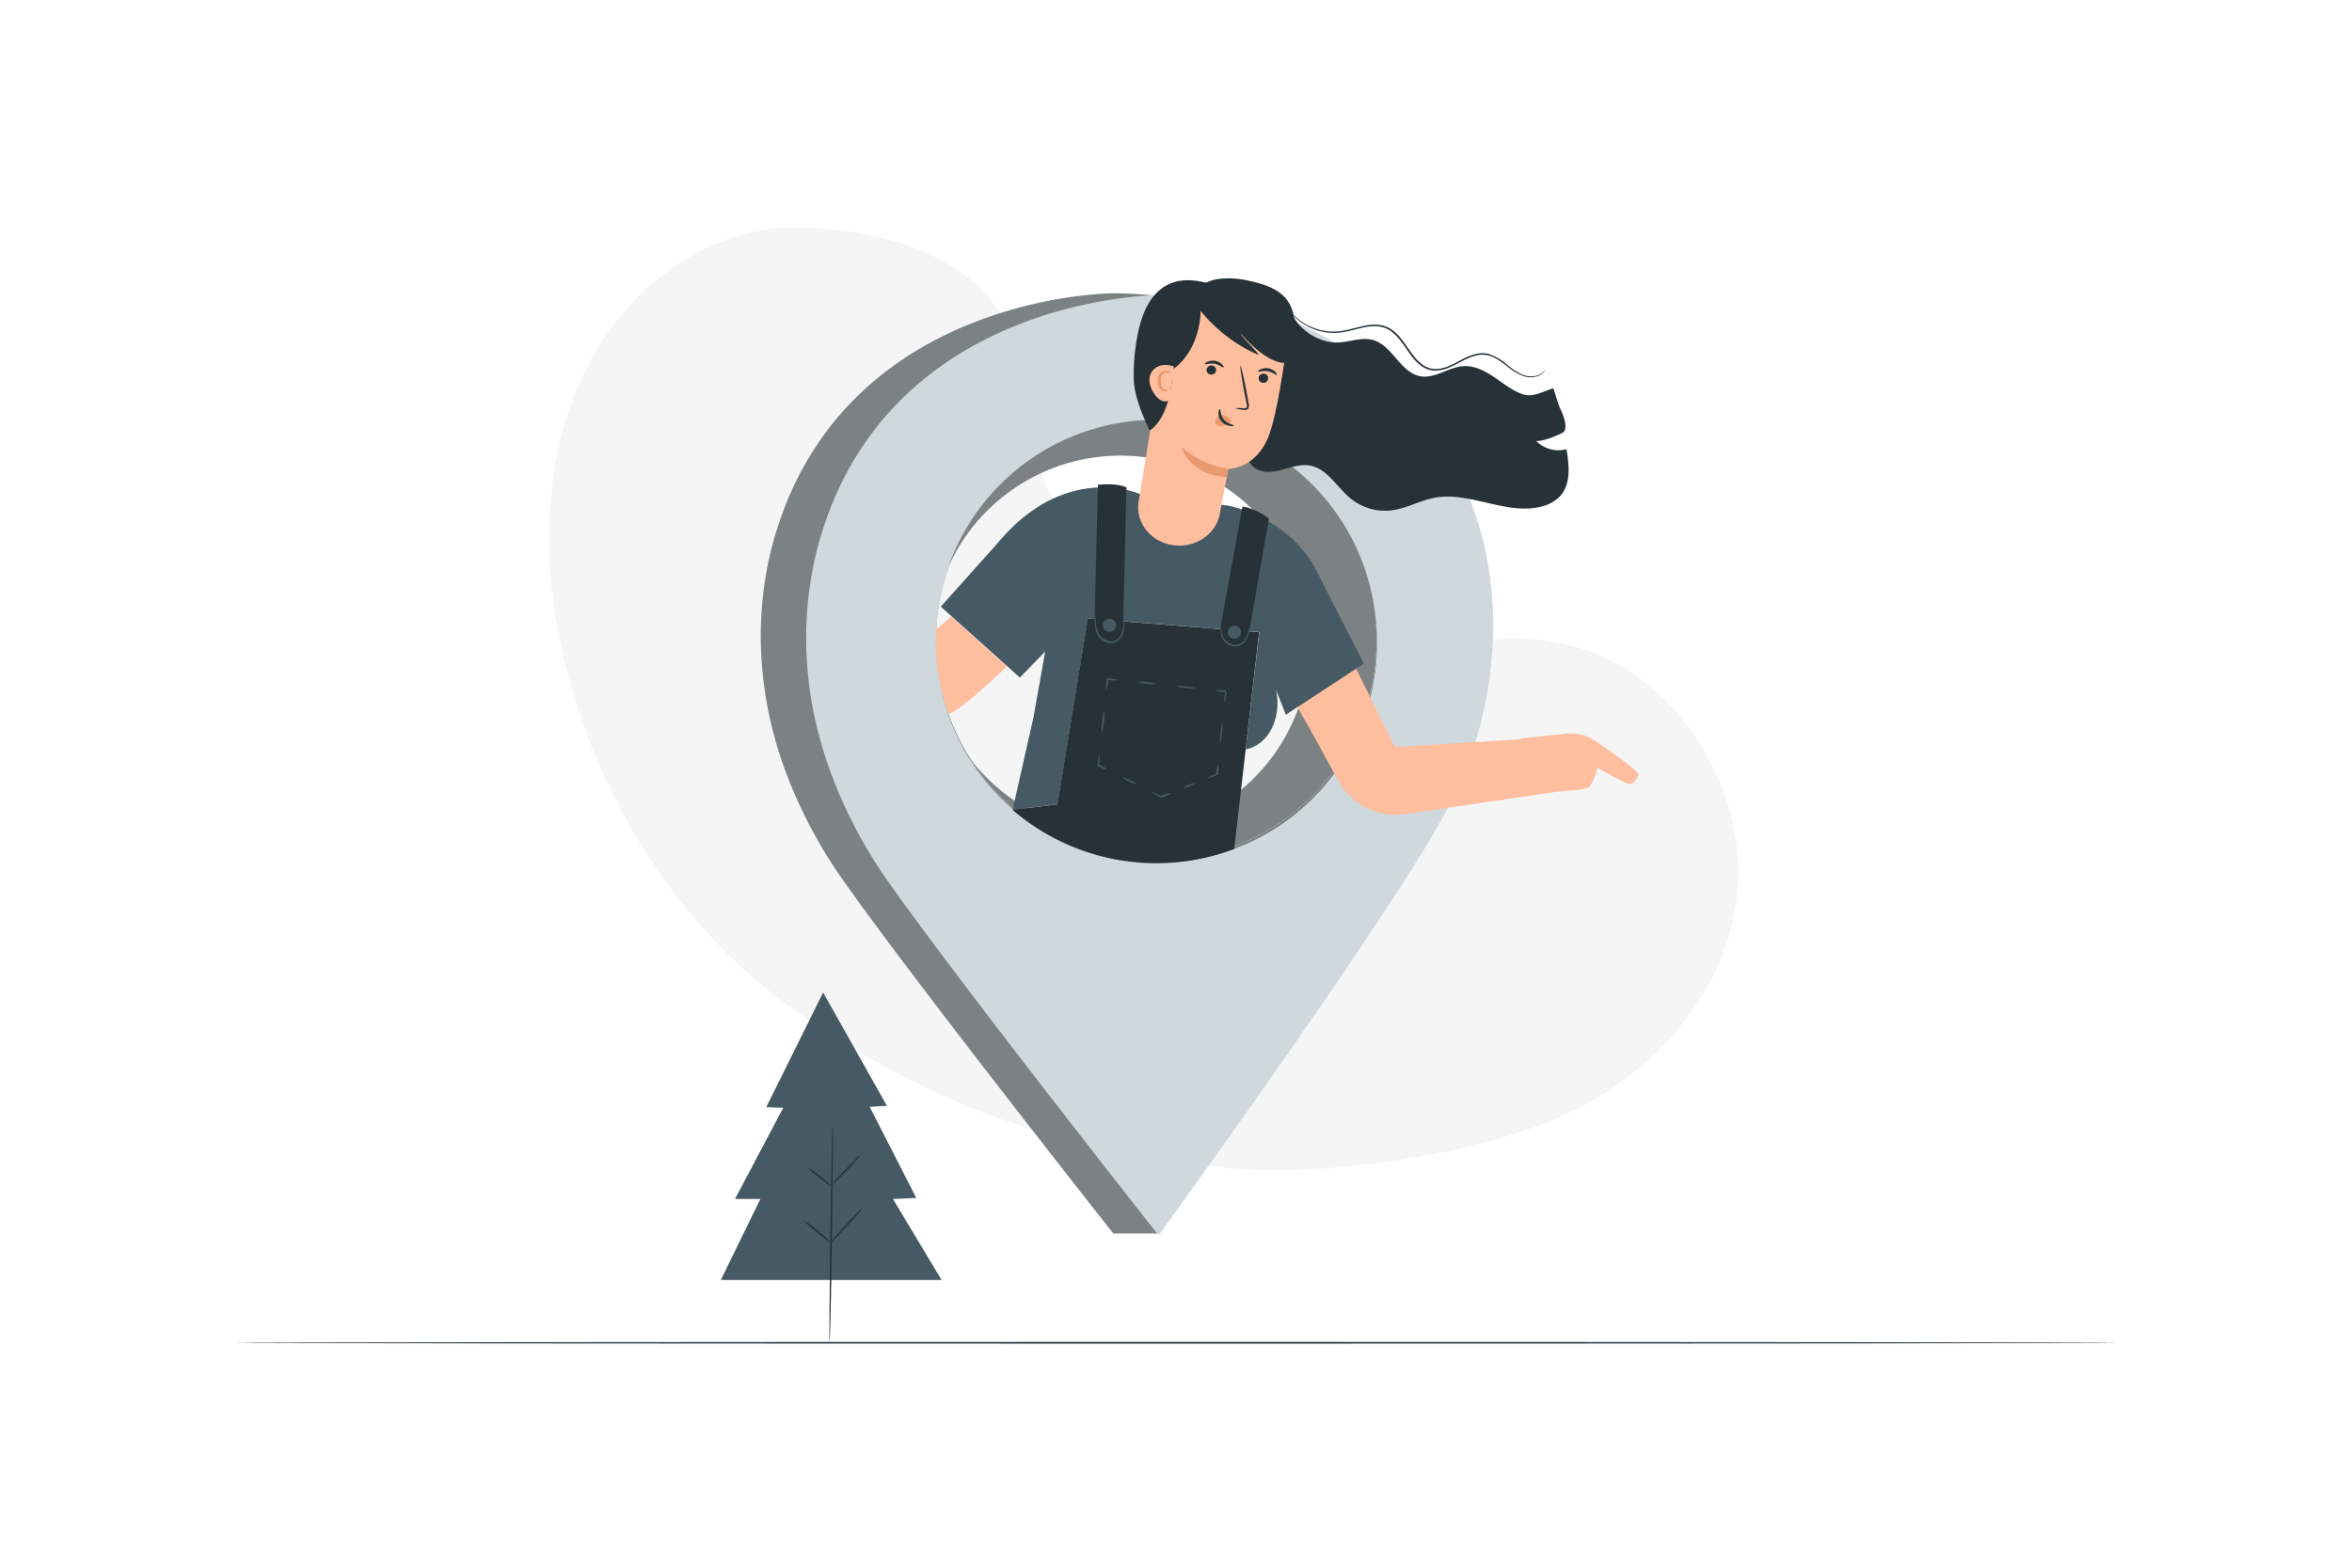 <svg class="animated" id="freepik_stories-address" xmlns="http://www.w3.org/2000/svg" viewBox="0 0 750 500" version="1.1" xmlns:xlink="http://www.w3.org/1999/xlink" xmlns:svgjs="http://svgjs.com/svgjs"><style>svg#freepik_stories-address:not(.animated) .animable {opacity: 0;}svg#freepik_stories-address.animated #freepik--Character--inject-37 {animation: 1s 1 forwards ease-in slideUp;animation-delay: 0s;}            @keyframes slideUp {                0% {                    opacity: 0;                    transform: translateY(30px);                }                100% {                    opacity: 1;                    transform: inherit;                }            }        </style><g id="freepik--background-simple--inject-37" class="animable" style="transform-origin: 364.669px 222.846px;"><path d="M324.67,113.28A144.39,144.39,0,0,1,327.74,130c2.41,20.09,8.06,33.23,21.09,50.3,14.49,19,37.74,29.67,60.75,32.45,36.19,4.38,54.24-15.24,89.86-7.19,34.38,7.78,59.6,46.43,54.07,82.84-4.85,31.91-30,57.38-58.73,69s-73.71,18.1-104.38,15c-51.57-5.14-93.64-19.84-136.77-50s-73.2-84-78-138.16c-2.3-26.07,2.3-53.37,16.17-75.1s37.73-37.07,62.68-36.61,61.91,8.16,70.19,40.63Z" style="fill: rgb(245, 245, 245); transform-origin: 364.669px 222.846px;" id="elnut5m1l2of9" class="animable"></path></g><g id="freepik--Floor--inject-37" class="animable" style="transform-origin: 375px 428.27px;"><path d="M675.17,428.28c0,.14-134.4.26-300.16.26s-300.18-.12-300.18-.26S209.2,428,375,428,675.17,428.13,675.17,428.28Z" style="fill: rgb(38, 50, 56); transform-origin: 375px 428.27px;" id="elniwwui7ifq" class="animable"></path></g><g id="freepik--Character--inject-37" class="animable" style="transform-origin: 382.558px 241.392px;"><path d="M442.93,138.22c-22.15-30.47-54.35-44.67-88-44.67,0,0-82.29,0-106.66,73.67-9,27.15-7,56.63,3.9,83.07a152.14,152.14,0,0,0,15.38,28.59C288.84,309.58,355,393.39,355,393.39h14.38c18.46-25.64,64.93-110.81,78.85-138.12C465.68,221,468.36,173.2,442.93,138.22ZM368.7,274.49A70.3,70.3,0,1,1,439,204.2,70.3,70.3,0,0,1,368.7,274.49Z" style="fill: rgb(207, 216, 220); transform-origin: 352.135px 243.47px;" id="elplw9pfrmqvf" class="animable"></path><g id="elrpmw1dtqi07"><path d="M442.93,138.22c-22.15-30.47-54.35-44.67-88-44.67,0,0-82.29,0-106.66,73.67-9,27.15-7,56.63,3.9,83.07a152.14,152.14,0,0,0,15.38,28.59C288.84,309.58,355,393.39,355,393.39h14.38c18.46-25.64,64.93-110.81,78.85-138.12C465.68,221,468.36,173.2,442.93,138.22ZM368.7,274.49A70.3,70.3,0,1,1,439,204.2,70.3,70.3,0,0,1,368.7,274.49Z" style="opacity: 0.4; transform-origin: 352.135px 243.47px;" class="animable"></path></g><path d="M457.4,138.79c-22.15-30.46-54.35-44.66-88-44.66,0,0-82.29,0-106.66,73.67-9,27.15-7,56.63,3.91,83.07a151.8,151.8,0,0,0,15.37,28.59C303.31,310.15,369.44,394,369.44,394s76.41-105.11,93.23-138.11C480.15,221.56,482.84,173.78,457.4,138.79ZM368.79,275.07a70.3,70.3,0,1,1,70.3-70.3A69.78,69.78,0,0,1,368.79,275.07Z" style="fill: rgb(207, 216, 220); transform-origin: 366.605px 244.065px;" id="elkplv911zg2" class="animable"></path><path d="M368.7,133.9a70.3,70.3,0,0,0-66.26,46.81,60.23,60.23,0,1,1,7.35,61.83A70.29,70.29,0,1,0,368.7,133.9Z" style="fill: rgb(207, 216, 220); transform-origin: 370.713px 204.19px;" id="eltlkzw9xt9f" class="animable"></path><g id="eltak7e8xjb5m"><path d="M368.7,133.9a70.3,70.3,0,0,0-66.26,46.81,60.23,60.23,0,1,1,7.35,61.83A70.29,70.29,0,1,0,368.7,133.9Z" style="opacity: 0.4; transform-origin: 370.713px 204.19px;" class="animable"></path></g><path d="M508.87,236.43A14.31,14.31,0,0,0,499.2,234c-5.76.66-14.11,1.51-14.11,1.51l0,.27-40.33,2.48-12.35-25.05-18.71,12.33s2.46,3.94,12.95,23.31a21,21,0,0,0,21.49,10.78l47.49-7v-.09c4.91-.27,10.22-.73,11-1.44,1.48-1.34,2.82-6.24,2.82-6.24s8.46,5,10.09,5.14,1.93-1.25,2.94-2.69C523.2,246.42,514.48,240.25,508.87,236.43Z" style="fill: rgb(255, 190, 157); transform-origin: 468.111px 236.529px;" id="eluxpripwlmj7" class="animable"></path><path d="M434.93,211.61s-7.84-15.09-15-29.34c-8.82-17.49-28.27-21-28.27-21l-28.18-3.7S339.9,146.92,318,173.37l-18,20.11,3.83,3.45,17.85,16,3.53,3.18,8.08-8.32-3.75,21.07-6.63,29.38,0,0,14.33-1.73,9.69-59.25,54.64,4.35L397.21,239c.88-.13,7.49-1.43,9.64-10.41a18.6,18.6,0,0,0,0-8.72l3.16,8.09Z" style="fill: rgb(69, 90, 100); transform-origin: 367.465px 206.845px;" id="eljzr7sio4v5i" class="animable"></path><path d="M346.86,197.29l-9.69,59.25-14.33,1.73a70.21,70.21,0,0,0,70.73,12.5L397.21,239l4.29-37.36Z" style="fill: rgb(38, 50, 56); transform-origin: 362.17px 236.305px;" id="ell8ztd7jp45b" class="animable"></path><path d="M350.1,154.63l-1.18,48.13L358,204.2l1.22-48.78S356.05,153.92,350.1,154.63Z" style="fill: rgb(38, 50, 56); transform-origin: 354.07px 179.32px;" id="eldh7xprtyzv" class="animable"></path><path d="M388.66,203l7.51-41.34c.43-.46,6.59,1.75,8.45,3.85l-6.74,38.35Z" style="fill: rgb(38, 50, 56); transform-origin: 396.64px 182.729px;" id="el4mogtkzd1ih" class="animable"></path><path d="M358.36,197.12a2.28,2.28,0,0,1,.14.82,12.72,12.72,0,0,1,0,2.28,6.31,6.31,0,0,1-1.13,3.24,4.29,4.29,0,0,1-1.59,1.34,3.76,3.76,0,0,1-2.23.27,5.27,5.27,0,0,1-3.42-2.43,7.56,7.56,0,0,1-1-3.27,13.08,13.08,0,0,1,0-2.28,2.16,2.16,0,0,1,.15-.83c.09,0,0,1.2.21,3.07a7.77,7.77,0,0,0,1.05,3,4.85,4.85,0,0,0,3.11,2.17,3.38,3.38,0,0,0,3.35-1.38,6.25,6.25,0,0,0,1.15-3C358.37,198.32,358.26,197.12,358.36,197.12Z" style="fill: rgb(69, 90, 100); transform-origin: 353.816px 200.696px;" id="eluvz1j51ltx" class="animable"></path><path d="M353,201.37a2.08,2.08,0,0,1,1.54-3.87,2.08,2.08,0,1,1-1.54,3.87Z" style="fill: rgb(69, 90, 100); transform-origin: 353.774px 199.437px;" id="el51zozoxpwnn" class="animable"></path><path d="M395.72,201.63a2.09,2.09,0,1,1-2.09-2.08A2.09,2.09,0,0,1,395.72,201.63Z" style="fill: rgb(69, 90, 100); transform-origin: 393.63px 201.64px;" id="eljzqejpf7q5" class="animable"></path><path d="M398.51,200.19a7.27,7.27,0,0,1-.47,2.43,6.22,6.22,0,0,1-1.39,2.37,3.86,3.86,0,0,1-3.16,1.16,4.68,4.68,0,0,1-3-1.55,5.24,5.24,0,0,1-1.16-2.49,5.84,5.84,0,0,1-.06-1.83,1.57,1.57,0,0,1,.18-.65,14.71,14.71,0,0,0,.24,2.41,5.14,5.14,0,0,0,1.16,2.24,4.3,4.3,0,0,0,2.69,1.35,3.4,3.4,0,0,0,2.78-1,6.13,6.13,0,0,0,1.38-2.14C398.22,201.1,398.42,200.16,398.51,200.19Z" style="fill: rgb(69, 90, 100); transform-origin: 393.867px 202.9px;" id="elxxam2nr51q" class="animable"></path><path d="M352.83,220c-.07,0-.1-.4-.08-1,0-.31,0-.69.05-1.1,0-.22,0-.44.05-.65l0-.34,0-.18v-.17h0l.29-.26h0a12,12,0,0,1,3.45.63,12.1,12.1,0,0,1-3.51-.12h0c-.06.06.55-.49.29-.25h0v.15l0,.18,0,.35c0,.22-.05.43-.08.66,0,.42-.11.79-.16,1.11C353,219.58,352.9,220,352.83,220Z" style="fill: rgb(69, 90, 100); transform-origin: 354.667px 218.15px;" id="elgdp0ze61d5u" class="animable"></path><path d="M351.37,233.74a12,12,0,0,1,.11-3.47,11.8,11.8,0,0,1,.62-3.42,11.39,11.39,0,0,1-.1,3.47A12.2,12.2,0,0,1,351.37,233.74Z" style="fill: rgb(69, 90, 100); transform-origin: 351.74px 230.295px;" id="ellljhz6hgcys" class="animable"></path><path d="M353.4,245.67a12,12,0,0,1-3.25-1.33c0,.06-.27-.49-.15-.26h0v-.15l0-.18,0-.35.09-.65c.06-.41.12-.79.17-1.1.12-.62.22-1,.29-1s.1.41.08,1q0,.48-.06,1.11c0,.23,0,.44-.06.66l0,.34,0,.18v.16h0c.13.23-.17-.32-.14-.26A12.1,12.1,0,0,1,353.4,245.67Z" style="fill: rgb(69, 90, 100); transform-origin: 351.685px 243.16px;" id="elx2v24fppobg" class="animable"></path><path d="M362.64,250.26A13,13,0,0,1,358,248a6.51,6.51,0,0,1,2.42.92A6.59,6.59,0,0,1,362.64,250.26Z" style="fill: rgb(69, 90, 100); transform-origin: 360.32px 249.13px;" id="elbv0w83ceqmt" class="animable"></path><path d="M373.64,252.79a12,12,0,0,1-3.15,1.56h-.25l0,0-.08,0-.16-.08-.31-.16-.58-.3-1-.55c-.54-.32-.86-.55-.83-.62s.41,0,1,.29c.29.12.64.27,1,.45l.59.28.32.15.16.07.08,0,0,0h-.17A12,12,0,0,1,373.64,252.79Z" style="fill: rgb(69, 90, 100); transform-origin: 370.459px 253.482px;" id="el8vizyo9rmjn" class="animable"></path><path d="M381.11,249.76c.05.14-.74.58-1.77,1s-1.91.65-2,.52.74-.58,1.77-1S381.05,249.63,381.11,249.76Z" style="fill: rgb(69, 90, 100); transform-origin: 379.223px 250.52px;" id="elf38s9wr0mq" class="animable"></path><path d="M388.45,243.45a12.5,12.5,0,0,1-.1,3.51l-.17.22h0l0,0-.08,0-.17.07-.32.13-.61.23c-.4.14-.75.27-1.06.36-.6.2-1,.29-1,.22s.32-.27.88-.56l1-.47.61-.26.32-.13.16-.07.09,0,0,0h0l-.16.22A11.78,11.78,0,0,1,388.45,243.45Z" style="fill: rgb(69, 90, 100); transform-origin: 386.734px 245.832px;" id="elv1zni6d1fk" class="animable"></path><path d="M389.78,230.49a20,20,0,0,1-.67,6.48,10.74,10.74,0,0,1,.08-3.26A10.53,10.53,0,0,1,389.78,230.49Z" style="fill: rgb(69, 90, 100); transform-origin: 389.419px 233.73px;" id="el8yzpfkzplax" class="animable"></path><path d="M387.33,220.16a12.1,12.1,0,0,1,3.51.12l.23.28h0v.16l0,.18,0,.34c0,.22-.05.43-.08.65-.06.42-.11.79-.17,1.11-.11.62-.22,1-.29,1s-.09-.41-.08-1c0-.32,0-.7.06-1.12l.05-.65,0-.35v-.33h0l.23.28A12,12,0,0,1,387.33,220.16Z" style="fill: rgb(69, 90, 100); transform-origin: 389.2px 222.042px;" id="elw2ikslklbc" class="animable"></path><path d="M375.06,218.84a18.34,18.34,0,0,1,6.14.66,9.55,9.55,0,0,1-3.1-.07A9.78,9.78,0,0,1,375.06,218.84Z" style="fill: rgb(69, 90, 100); transform-origin: 378.13px 219.199px;" id="el71tw7p58j1r" class="animable"></path><path d="M362.79,217.51a9.55,9.55,0,0,1,3.1.07,9.78,9.78,0,0,1,3,.59,18.34,18.34,0,0,1-6.14-.66Z" style="fill: rgb(69, 90, 100); transform-origin: 365.82px 217.811px;" id="elik1zzdql77i" class="animable"></path><path d="M298.5,200.57c-.07,1.2-.1,2.41-.1,3.63a70.13,70.13,0,0,0,1.43,14.14l0,.14c.12.58.26,1.15.4,1.72.54,2.26,1.19,4.49,1.91,6.69.09.27.18.55.28.82,2.58-.58,10.06-7.06,18.67-15.15l-17.84-16C300.78,199,299.31,200.29,298.5,200.57Z" style="fill: rgb(255, 190, 157); transform-origin: 309.745px 212.135px;" id="el730k2dprcg9" class="animable"></path><path d="M411.12,96.71c.62,6.91,8.49,12.73,15.43,12.52,3.82-.12,7.69-1.82,11.36-.76,6.16,1.79,8.65,10.38,15,11.53,4.72.86,9.07-3,13.86-3.22,3.52-.19,6.84,1.57,9.76,3.55s5.7,4.27,9,5.4,6.4-.87,9.77-1.9c.83,2.14,1.38,4.78,2.45,7s2.37,6.33.47,7.21c0,0-5.31,2.75-8.38,2.6a10,10,0,0,0,9.68,2.62c.85,5.14,1.49,11.07-2,14.94a12,12,0,0,1-6,3.35c-11.14,2.88-22.79-4.91-34.1-2.79-4.64.88-8.89,3.38-13.58,4a17.48,17.48,0,0,1-13.06-3.69c-4.46-3.61-7.53-9.65-13.19-10.6-2.51-.41-5.05.31-7.51,1s-5,1.35-7.51.82-4.83-2.65-4.72-5.19" style="fill: rgb(38, 50, 56); transform-origin: 449.018px 129.801px;" id="elfn3h2g6917w" class="animable"></path><path d="M389,163.82c1.25-7,2.69-14.27,2.69-14.27s9.24.09,13.17-11.3c3.74-10.86,6.44-37,6.44-37h0a34.18,34.18,0,0,0-39,2h0L363.09,160c-1.07,6.59,3.74,12.75,10.8,13.84h0C381,175,387.77,170.46,389,163.82Z" style="fill: rgb(255, 190, 157); transform-origin: 387.121px 135.054px;" id="elqg47b8nvfoe" class="animable"></path><path d="M404.39,120.83a1.52,1.52,0,0,1-1.71,1.26,1.46,1.46,0,0,1-1.32-1.63,1.53,1.53,0,0,1,1.72-1.26A1.46,1.46,0,0,1,404.39,120.83Z" style="fill: rgb(38, 50, 56); transform-origin: 402.875px 120.645px;" id="elmf6rqz77hvk" class="animable"></path><path d="M407.12,119.58c-.22.16-1.21-.88-2.83-1.16s-2.94.31-3.08.09.18-.43.76-.71a4.18,4.18,0,0,1,2.52-.32,4.1,4.1,0,0,1,2.2,1.17C407.12,119.12,407.23,119.5,407.12,119.58Z" style="fill: rgb(38, 50, 56); transform-origin: 404.169px 118.504px;" id="elfnom7mzgwgm" class="animable"></path><path d="M387.79,118.2a1.53,1.53,0,0,1-1.72,1.26,1.46,1.46,0,0,1-1.31-1.63,1.53,1.53,0,0,1,1.72-1.26A1.46,1.46,0,0,1,387.79,118.2Z" style="fill: rgb(38, 50, 56); transform-origin: 386.275px 118.015px;" id="elel8622iiuo9" class="animable"></path><path d="M390.15,117.19c-.22.16-1.21-.88-2.83-1.16s-2.94.32-3.09.09.18-.42.77-.71a4.23,4.23,0,0,1,2.51-.31,4,4,0,0,1,2.21,1.17C390.15,116.74,390.26,117.12,390.15,117.19Z" style="fill: rgb(38, 50, 56); transform-origin: 387.192px 116.119px;" id="el0pjdqoen228o" class="animable"></path><path d="M393.9,130.22a10.69,10.69,0,0,1,2.71,0c.42,0,.83,0,.95-.25a2.17,2.17,0,0,0-.06-1.27c-.21-1.07-.43-2.19-.67-3.36-.91-4.77-1.48-8.67-1.29-8.71s1.08,3.81,2,8.59c.21,1.17.42,2.29.61,3.36a2.39,2.39,0,0,1-.07,1.66,1.07,1.07,0,0,1-.78.49,3.24,3.24,0,0,1-.72,0A11.06,11.06,0,0,1,393.9,130.22Z" style="fill: rgb(38, 50, 56); transform-origin: 396.083px 123.69px;" id="el4310tcr4spk" class="animable"></path><path d="M391.65,149.55a30.25,30.25,0,0,1-14.95-7s2.39,8.72,14.31,9.68Z" style="fill: rgb(235, 153, 110); transform-origin: 384.175px 147.39px;" id="el1afxas7aent" class="animable"></path><path d="M392.53,134a3,3,0,0,0-2.42-1.54,2.73,2.73,0,0,0-2,.66,1.71,1.71,0,0,0-.46,1.91,2,2,0,0,0,2,.91,6.41,6.41,0,0,0,2.28-.87,1.85,1.85,0,0,0,.55-.4.54.54,0,0,0,.1-.6" style="fill: rgb(235, 153, 110); transform-origin: 390.08px 134.208px;" id="el8icm16ffgx5" class="animable"></path><path d="M389,130.5c.27,0,0,1.78,1.24,3.29s3.19,1.65,3.16,1.9-.48.26-1.27.15a4.44,4.44,0,0,1-2.65-1.48,3.83,3.83,0,0,1-.93-2.75C388.56,130.87,388.83,130.46,389,130.5Z" style="fill: rgb(38, 50, 56); transform-origin: 390.971px 133.202px;" id="elv21vgy7eb59" class="animable"></path><path d="M380.23,94.87c3.13,6.91,13.27,15.31,21.11,18.29-.72-1.42-5.12-5.43-5.83-6.85,3.16,3.43,7.73,8.09,12.56,9.26a3,3,0,0,0,1.72.05A2.29,2.29,0,0,0,411,114a49.93,49.93,0,0,0,1.66-10.66,11.94,11.94,0,0,0-2.8-8.35c-2.67-3-7-4.44-11.22-5.34A27.33,27.33,0,0,0,388,89.05c-3.47.66-6.71,2.66-7.75,5.61" style="fill: rgb(38, 50, 56); transform-origin: 396.454px 102.253px;" id="elcmj357ic8b7" class="animable"></path><path d="M361.54,120.88a67.73,67.73,0,0,1,.3-8c.79-6.1,2.7-28.27,23.16-22.57L382.82,96s1.57,14.27-8.93,21.93c0,0,.05,14.25-7.23,19.39,0,0-5.07-9.66-5.12-16.4" style="fill: rgb(38, 50, 56); transform-origin: 373.262px 113.351px;" id="elit1a8qogf6" class="animable"></path><path d="M374.33,116.93a7.13,7.13,0,0,0-3.82-.43,5,5,0,0,0-3.2,2,5.2,5.2,0,0,0-.69,3.74,8.8,8.8,0,0,0,1.58,3.53,5.92,5.92,0,0,0,2,1.91,2.83,2.83,0,0,0,2.68,0" style="fill: rgb(255, 190, 157); transform-origin: 370.427px 122.213px;" id="ela4qrveg3twl" class="animable"></path><path d="M372.3,124.4c.13.07-.55.73-1.64.22a2.47,2.47,0,0,1-1.19-1.48,5.58,5.58,0,0,1-.26-2.19,3.28,3.28,0,0,1,.92-2.11,2.19,2.19,0,0,1,1.81-.68c1.19.18,1.41,1.06,1.27,1.06s-.49-.43-1.3-.38a2.15,2.15,0,0,0-1.73,2.19c-.09,1.32.2,2.59.83,3S372.24,124.28,372.3,124.4Z" style="fill: rgb(235, 153, 110); transform-origin: 371.219px 121.481px;" id="el9g46gvjo8s" class="animable"></path><path d="M492.8,117.89a3,3,0,0,1-.55.82,4.87,4.87,0,0,1-2.43,1.4,7.18,7.18,0,0,1-4.44-.31,20.34,20.34,0,0,1-5-3.14c-1.72-1.3-3.64-2.84-6.1-3.37a8.46,8.46,0,0,0-3.83.16A20.92,20.92,0,0,0,466.6,115c-1.28.65-2.58,1.37-4,2a12,12,0,0,1-4.52,1.2,7.83,7.83,0,0,1-4.66-1.35,15.17,15.17,0,0,1-3.5-3.56c-2-2.66-3.62-5.55-6.06-7.44a8.38,8.38,0,0,0-4.09-1.72,13.94,13.94,0,0,0-4.33.19c-2.8.52-5.42,1.41-8,1.74a17.42,17.42,0,0,1-7.13-.62,18.34,18.34,0,0,1-8.63-5.57,13.4,13.4,0,0,1-2.08-3.17.81.81,0,0,1,.15.2c.1.17.23.37.39.62a17.94,17.94,0,0,0,10.27,7.56,17.08,17.08,0,0,0,7,.55c2.52-.34,5.12-1.24,8-1.78a13.91,13.91,0,0,1,4.48-.21,8.9,8.9,0,0,1,4.33,1.8c2.56,2,4.19,4.92,6.17,7.54a14.51,14.51,0,0,0,3.37,3.44,7.3,7.3,0,0,0,4.35,1.27,11.46,11.46,0,0,0,4.34-1.15c1.37-.6,2.66-1.31,3.95-2a21,21,0,0,1,3.95-1.58,8.93,8.93,0,0,1,4-.15,16.23,16.23,0,0,1,6.24,3.51,20.51,20.51,0,0,0,4.88,3.16,7.12,7.12,0,0,0,4.28.39,5.15,5.15,0,0,0,2.41-1.28C492.62,118.18,492.78,117.88,492.8,117.89Z" style="fill: rgb(38, 50, 56); transform-origin: 451.2px 108.513px;" id="elc0yicb04jf" class="animable"></path></g><g id="freepik--Tree--inject-37" class="animable" style="transform-origin: 265.055px 372.375px;"><polygon points="262.48 316.54 244.34 353.13 249.75 353.33 234.38 382.41 242.46 382.41 229.86 408.24 300.25 408.24 284.75 382.41 292.18 382.08 277.33 353.02 282.82 352.7 262.48 316.54" style="fill: rgb(69, 90, 100); transform-origin: 265.055px 362.39px;" id="elel48o1n0piu" class="animable"></polygon><path d="M265.54,359c.15,0,0,15.5-.24,34.61s-.63,34.6-.77,34.6,0-15.5.25-34.61S265.4,359,265.54,359Z" style="fill: rgb(38, 50, 56); transform-origin: 265.037px 393.605px;" id="el8wi2u65punh" class="animable"></path><path d="M274.17,368.39a6.2,6.2,0,0,1-1.09,1.6,41.25,41.25,0,0,1-3.16,3.43c-1.28,1.29-2.44,2.44-3.25,3.31a9.72,9.72,0,0,1-1.36,1.37,6.24,6.24,0,0,1,1.08-1.61,45.07,45.07,0,0,1,3.16-3.43c1.29-1.29,2.45-2.44,3.26-3.31A8.65,8.65,0,0,1,274.17,368.39Z" style="fill: rgb(38, 50, 56); transform-origin: 269.74px 373.245px;" id="elir3os3jscwl" class="animable"></path><path d="M265.37,378.47a24,24,0,0,1-4-2.81,23.72,23.72,0,0,1-3.72-3.23,23.83,23.83,0,0,1,4,2.81A23.34,23.34,0,0,1,265.37,378.47Z" style="fill: rgb(38, 50, 56); transform-origin: 261.51px 375.45px;" id="elk49dpoxhnn" class="animable"></path><path d="M264.89,396.42a50.88,50.88,0,0,1-4.51-3.59,50.16,50.16,0,0,1-4.43-3.7,24,24,0,0,1,4.76,3.29A23.42,23.42,0,0,1,264.89,396.42Z" style="fill: rgb(38, 50, 56); transform-origin: 260.42px 392.775px;" id="elsk0o8gsmvk" class="animable"></path><path d="M274.92,385.32c.13.1-1.93,2.78-4.83,5.73l-3.65,3.82a10.57,10.57,0,0,1-1.55,1.55c-.13-.1,1.93-2.78,4.83-5.73l3.65-3.81A11,11,0,0,1,274.92,385.32Z" style="fill: rgb(38, 50, 56); transform-origin: 269.905px 390.87px;" id="el0kee2hazeqa" class="animable"></path></g><defs>     <filter id="active" height="200%">         <feMorphology in="SourceAlpha" result="DILATED" operator="dilate" radius="2"></feMorphology>                <feFlood flood-color="#32DFEC" flood-opacity="1" result="PINK"></feFlood>        <feComposite in="PINK" in2="DILATED" operator="in" result="OUTLINE"></feComposite>        <feMerge>            <feMergeNode in="OUTLINE"></feMergeNode>            <feMergeNode in="SourceGraphic"></feMergeNode>        </feMerge>    </filter>    <filter id="hover" height="200%">        <feMorphology in="SourceAlpha" result="DILATED" operator="dilate" radius="2"></feMorphology>                <feFlood flood-color="#ff0000" flood-opacity="0.5" result="PINK"></feFlood>        <feComposite in="PINK" in2="DILATED" operator="in" result="OUTLINE"></feComposite>        <feMerge>            <feMergeNode in="OUTLINE"></feMergeNode>            <feMergeNode in="SourceGraphic"></feMergeNode>        </feMerge>            <feColorMatrix type="matrix" values="0   0   0   0   0                0   1   0   0   0                0   0   0   0   0                0   0   0   1   0 "></feColorMatrix>    </filter></defs></svg>